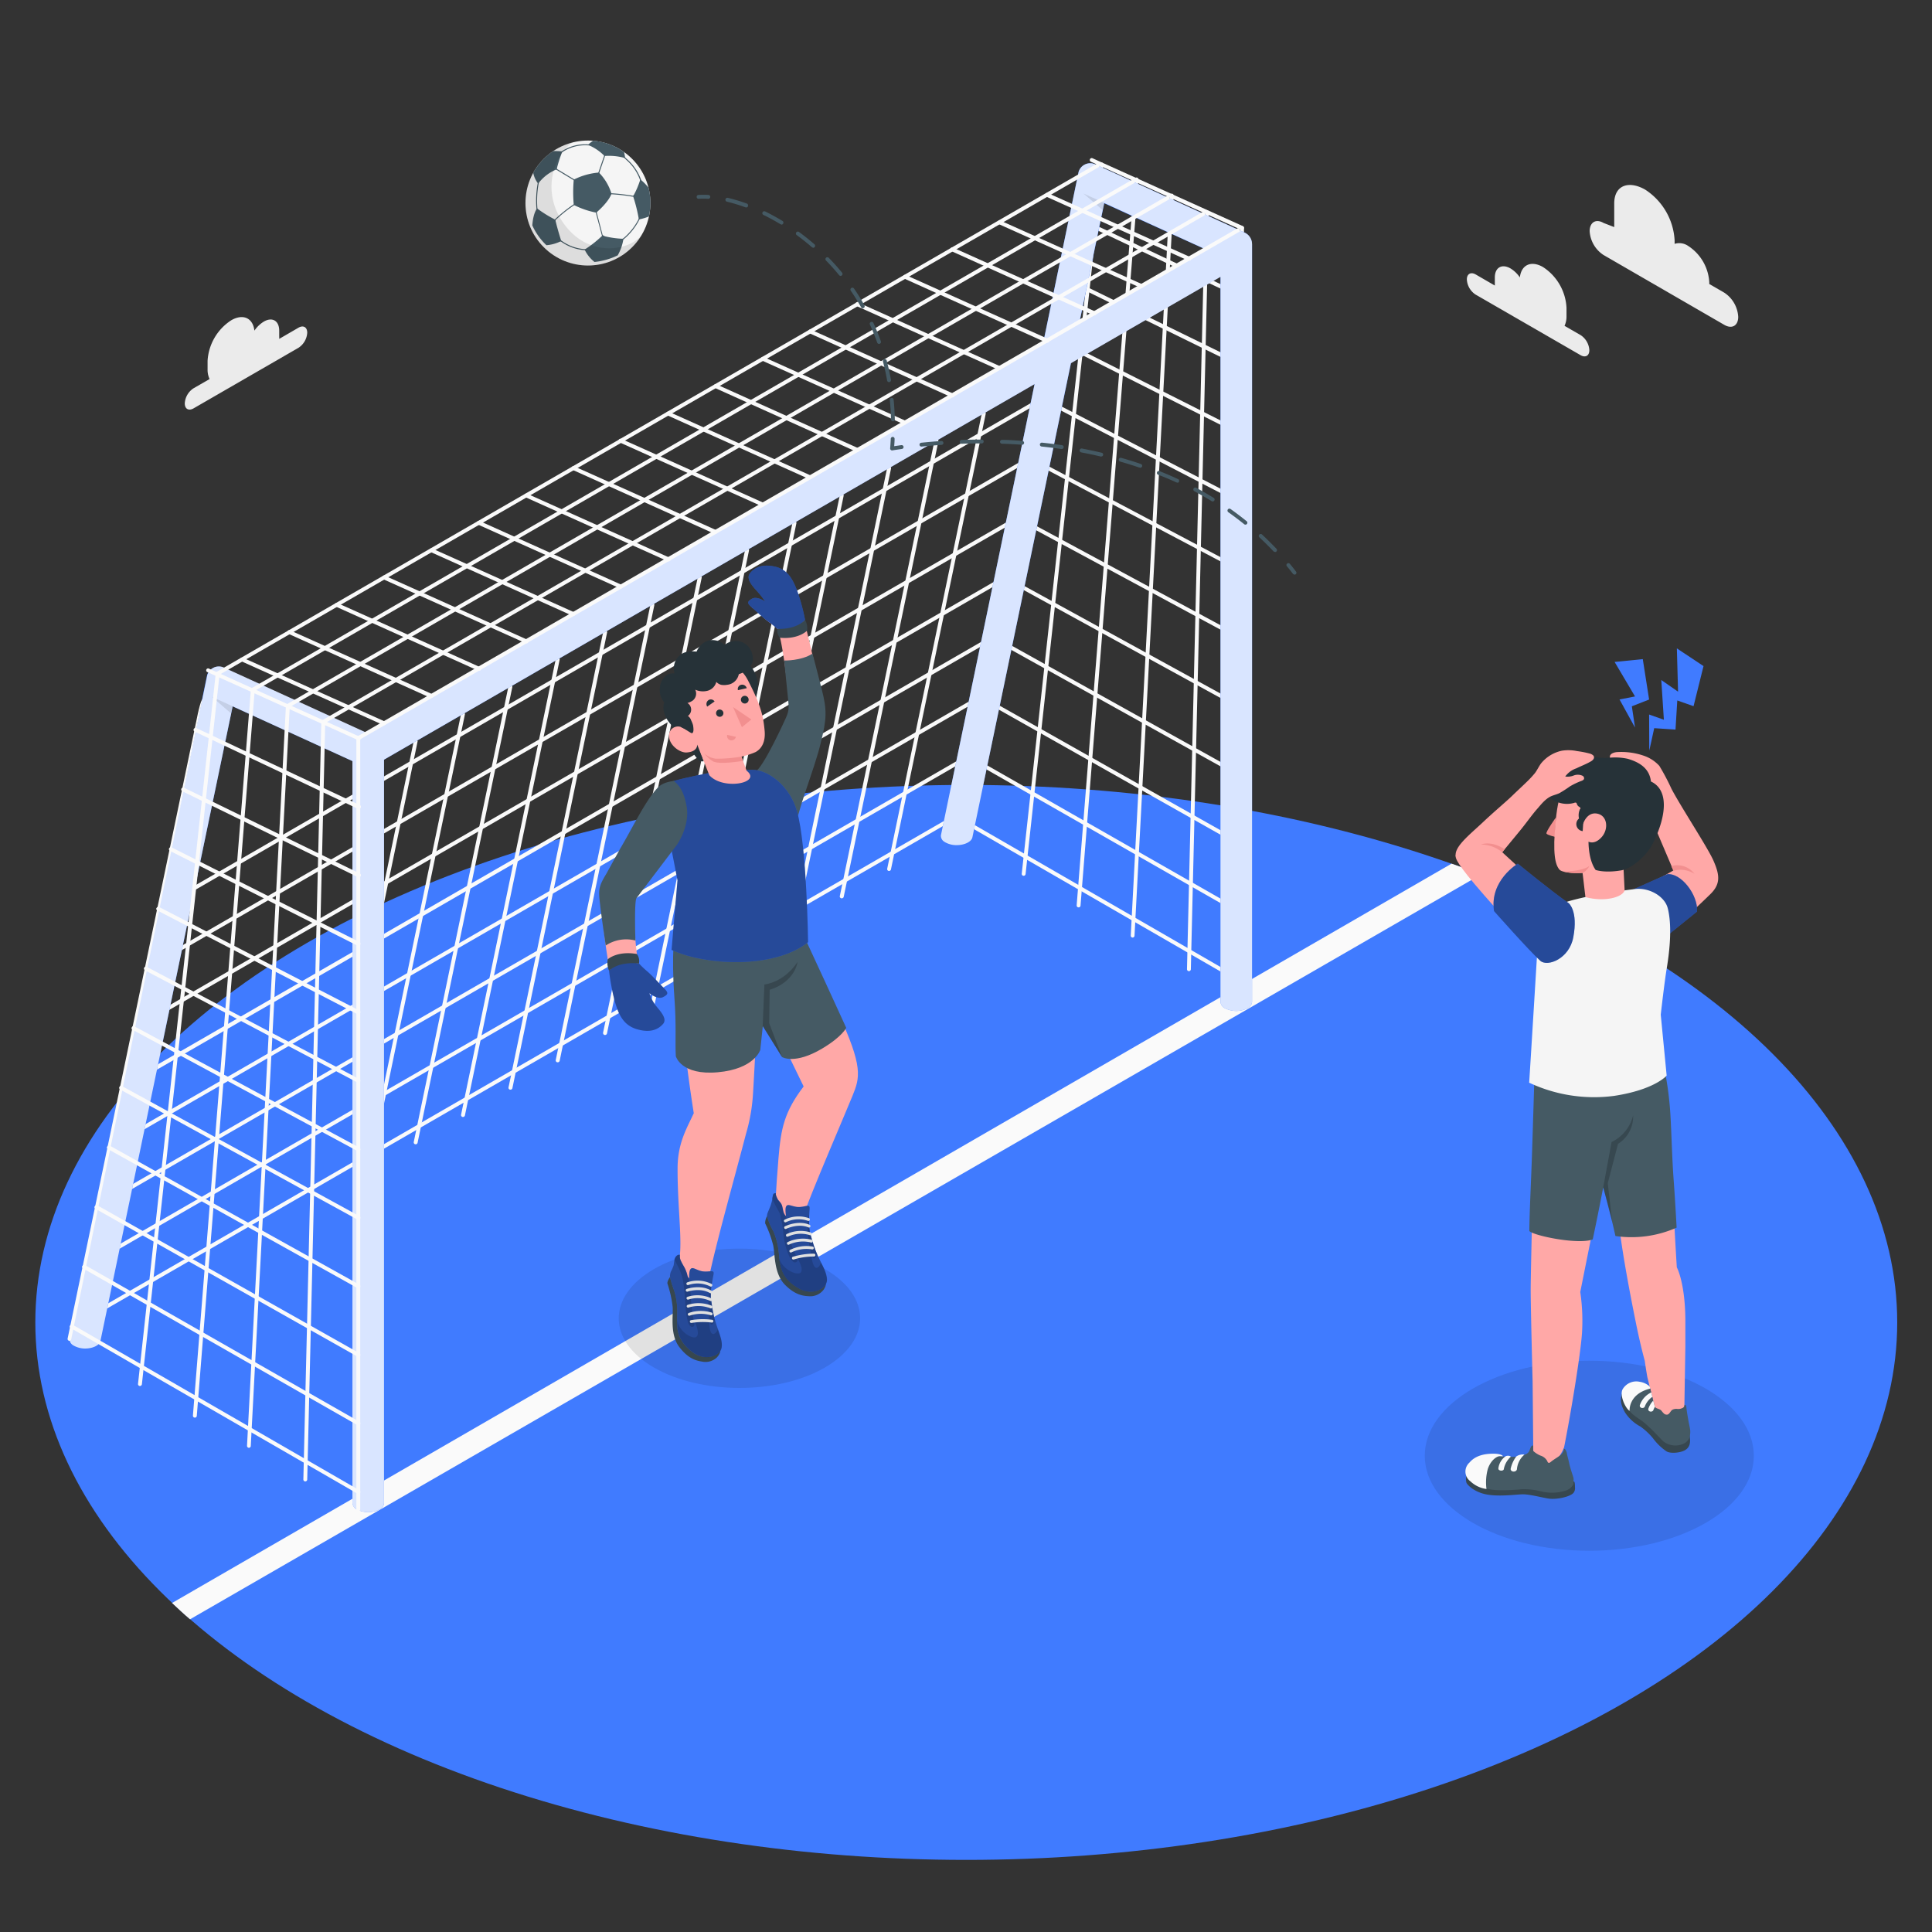 <svg xmlns="http://www.w3.org/2000/svg" viewBox="0 0 500 500"><rect x="0" y="0" width="500" height="500" fill="#333333" stroke="none"/><g id="freepik--Grass--inject-18"><g id="freepik--Field--inject-18"><ellipse id="freepik--Floor--inject-18" cx="250.07" cy="342.24" rx="240.93" ry="139.1" style="fill:#407BFF"></ellipse><path d="M44.53,414.85c1.51,1.42,3,2.83,4.65,4.22L383.29,226.31q-3.78-1.45-7.62-2.8Z" style="fill:#fafafa"></path></g></g><g id="freepik--Shadows--inject-18"><path d="M213.45,328.42c12.2,7,12.2,18.46,0,25.51s-32,7-44.18,0-12.2-18.47,0-25.51S201.25,321.38,213.45,328.42Z" style="opacity:0.1"></path><ellipse cx="411.31" cy="376.74" rx="42.58" ry="24.59" style="opacity:0.1"></ellipse></g><g id="freepik--Clouds--inject-18"><g id="freepik--clouds--inject-18"><path d="M381.86,71l5,2.9c0-.22,0-.45,0-.66V71.81c0-2.58,1.82-3.63,4.06-2.34a7.85,7.85,0,0,1,2.42,2.33c.36-3.26,2.91-4.47,6-2.68a13.4,13.4,0,0,1,6.07,10.51v2.18a5.74,5.74,0,0,1-.51,2.52l4.17,2.4a5,5,0,0,1,2.25,3.9c0,1.44-1,2-2.25,1.3l-27.2-15.7a5,5,0,0,1-2.25-3.9C379.61,70.9,380.62,70.32,381.86,71Z" style="fill:#ebebeb"></path><path d="M77.26,84.8l-5,2.9a4.87,4.87,0,0,0,0-.66V85.58c0-2.58-1.81-3.63-4-2.34a8,8,0,0,0-2.42,2.33c-.37-3.26-2.92-4.47-6-2.68A13.43,13.43,0,0,0,53.72,93.4v2.18a5.7,5.7,0,0,0,.52,2.52l-4.17,2.4a5,5,0,0,0-2.25,3.9c0,1.44,1,2,2.25,1.3L77.26,90a5,5,0,0,0,2.25-3.9C79.51,84.67,78.5,84.09,77.26,84.8Z" style="fill:#ebebeb"></path><path d="M415,57.7l2.76,1.07v-6.1c0-4.83,3.86-6,8.05-3.57h0a16.75,16.75,0,0,1,7.58,13.12v.89a4.05,4.05,0,0,1,3.51.54h0a12,12,0,0,1,5.46,9.45v.4l3.86,2.23A8,8,0,0,1,449.85,82c0,2.29-1.61,3.22-3.59,2.08L415,66a7.92,7.92,0,0,1-3.6-6.22C411.44,57.49,413.05,56.56,415,57.7Z" style="fill:#ebebeb"></path></g></g><g id="freepik--Goal--inject-18"><g id="freepik--goal--inject-18"><path d="M18.6,343.81a.52.52,0,0,1-.44-.25.51.51,0,0,1,.19-.69l228.71-132a.51.51,0,0,1,.5.88l-228.71,132A.47.47,0,0,1,18.6,343.81Z" style="fill:#fafafa"></path><path d="M21.8,328.37a.51.51,0,0,1-.44-.26.5.5,0,0,1,.19-.68l228.71-132a.49.49,0,0,1,.68.19.49.49,0,0,1-.18.68L22.05,328.3A.59.59,0,0,1,21.8,328.37Z" style="fill:#fafafa"></path><path d="M25,312.92a.51.51,0,0,1-.44-.25.49.49,0,0,1,.19-.68l228.71-132a.49.49,0,0,1,.68.18.51.51,0,0,1-.18.69L25.25,312.86A.57.57,0,0,1,25,312.92Z" style="fill:#fafafa"></path><path d="M28.2,297.48a.5.5,0,0,1-.25-.94l228.71-132a.49.49,0,0,1,.68.18.51.51,0,0,1-.18.69l-228.71,132A.47.47,0,0,1,28.2,297.48Z" style="fill:#fafafa"></path><path d="M31.4,282a.5.5,0,0,1-.25-.94l228.71-132a.49.49,0,0,1,.68.18.51.51,0,0,1-.18.69L31.65,282A.47.47,0,0,1,31.4,282Z" style="fill:#fafafa"></path><path d="M34.6,266.6a.51.51,0,0,1-.44-.25.51.51,0,0,1,.19-.69l228.71-132a.51.51,0,0,1,.68.19.49.49,0,0,1-.18.68l-228.71,132A.47.47,0,0,1,34.6,266.6Z" style="fill:#fafafa"></path><path d="M37.8,251.15a.51.51,0,0,1-.44-.25.5.5,0,0,1,.19-.68l228.71-132a.49.49,0,0,1,.68.19.49.49,0,0,1-.18.68L38.05,251.09A.57.57,0,0,1,37.8,251.15Z" style="fill:#fafafa"></path><path d="M41,235.71a.5.5,0,0,1-.25-.94l228.7-132a.5.5,0,0,1,.51.87L41.25,235.65A.57.57,0,0,1,41,235.71Z" style="fill:#fafafa"></path><path d="M230.09,225.4H230a.49.49,0,0,1-.39-.59l24.5-117.9a.52.52,0,0,1,.6-.39.51.51,0,0,1,.39.6L230.58,225A.5.5,0,0,1,230.09,225.4Z" style="fill:#fafafa"></path><path d="M217.84,232.48h-.1a.5.5,0,0,1-.39-.6L241.85,114a.5.5,0,0,1,1,.2l-24.5,117.9A.51.51,0,0,1,217.84,232.48Z" style="fill:#fafafa"></path><path d="M205.59,239.55h-.11a.51.51,0,0,1-.39-.59l24.51-117.9a.5.5,0,0,1,1,.2l-24.5,117.9A.5.5,0,0,1,205.59,239.55Z" style="fill:#fafafa"></path><path d="M193.33,246.62h-.1a.49.49,0,0,1-.39-.59l24.51-117.9a.5.5,0,0,1,.59-.39.51.51,0,0,1,.39.6l-24.5,117.89A.5.5,0,0,1,193.33,246.62Z" style="fill:#fafafa"></path><path d="M181.08,253.7H181a.51.51,0,0,1-.39-.6l24.5-117.89a.51.51,0,0,1,1,.2L181.57,253.3A.49.49,0,0,1,181.08,253.7Z" style="fill:#fafafa"></path><path d="M168.83,260.77h-.1a.5.5,0,0,1-.39-.59l24.5-117.9a.51.51,0,0,1,1,.2l-24.51,117.9A.5.5,0,0,1,168.83,260.77Z" style="fill:#fafafa"></path><path d="M156.58,267.85h-.1a.52.52,0,0,1-.4-.6l24.51-117.9a.5.5,0,1,1,1,.21l-24.5,117.89A.51.51,0,0,1,156.58,267.85Z" style="fill:#fafafa"></path><path d="M144.33,274.92h-.11a.51.51,0,0,1-.39-.6l24.51-117.89a.5.5,0,0,1,1,.2l-24.5,117.9A.5.5,0,0,1,144.33,274.92Z" style="fill:#fafafa"></path><path d="M132.07,282H132a.49.49,0,0,1-.39-.59l24.5-117.9a.51.51,0,0,1,1,.21l-24.5,117.89A.5.5,0,0,1,132.07,282Z" style="fill:#fafafa"></path><path d="M119.82,289.07h-.1a.51.51,0,0,1-.39-.6l24.5-117.89a.51.51,0,1,1,1,.2l-24.51,117.9A.5.5,0,0,1,119.82,289.07Z" style="fill:#fafafa"></path><path d="M107.57,296.14h-.1a.5.5,0,0,1-.39-.59l24.5-117.9a.51.51,0,0,1,1,.2l-24.51,117.9A.5.5,0,0,1,107.57,296.14Z" style="fill:#fafafa"></path><path d="M95.32,303.21h-.1a.5.5,0,0,1-.4-.59l24.51-117.9a.51.51,0,0,1,.59-.39.5.5,0,0,1,.39.6L95.81,302.81A.5.5,0,0,1,95.32,303.21Z" style="fill:#fafafa"></path><path d="M95.32,251.34h-.11a.51.51,0,0,1-.39-.59l12.26-59a.49.49,0,0,1,.59-.39.49.49,0,0,1,.39.59L95.81,250.94A.5.5,0,0,1,95.32,251.34Z" style="fill:#fafafa"></path><path d="M264.93,226.65h-.06a.49.49,0,0,1-.44-.56L284.52,42.48a.5.5,0,1,1,1,.11L265.42,226.2A.49.49,0,0,1,264.93,226.65Z" style="fill:#fafafa"></path><path d="M279.1,234.83h0a.5.5,0,0,1-.46-.54l15-187.89a.5.5,0,0,1,1,.08l-15,187.89A.5.5,0,0,1,279.1,234.83Z" style="fill:#fafafa"></path><path d="M293.11,242.64h0a.49.49,0,0,1-.47-.53L302.74,50.59a.52.52,0,0,1,.53-.47.5.5,0,0,1,.48.53L293.61,242.17A.5.5,0,0,1,293.11,242.64Z" style="fill:#fafafa"></path><path d="M307.69,251.34h0a.52.52,0,0,1-.5-.51l4.66-196a.51.51,0,0,1,1,0l-4.66,196A.51.51,0,0,1,307.69,251.34Z" style="fill:#fafafa"></path><path d="M321.44,259.08a.5.5,0,0,1-.5-.5V59a.5.5,0,0,1,1,0v199.6A.5.5,0,0,1,321.44,259.08Z" style="fill:#fafafa"></path><path d="M321.44,254.56a.54.54,0,0,1-.25-.06l-74.13-42.8a.51.51,0,0,1-.19-.69.52.52,0,0,1,.69-.19l74.13,42.8a.51.51,0,0,1,.18.69A.5.5,0,0,1,321.44,254.56Z" style="fill:#fafafa"></path><path d="M321.44,236.83a.45.45,0,0,1-.25-.07l-70.93-40.51a.49.49,0,0,1-.19-.68.51.51,0,0,1,.69-.19l70.93,40.51a.51.51,0,0,1,.19.68A.51.51,0,0,1,321.44,236.83Z" style="fill:#fafafa"></path><path d="M321.44,219.09a.57.57,0,0,1-.25-.06l-67.73-38.22a.5.5,0,0,1,.49-.87l67.74,38.21a.52.52,0,0,1,.19.69A.51.51,0,0,1,321.44,219.09Z" style="fill:#fafafa"></path><path d="M321.44,201.36a.5.5,0,0,1-.24-.06l-64.54-35.93a.49.49,0,0,1-.19-.68.51.51,0,0,1,.68-.2l64.53,35.93a.5.5,0,0,1,.2.68A.49.49,0,0,1,321.44,201.36Z" style="fill:#fafafa"></path><path d="M321.44,183.62a.5.5,0,0,1-.24-.06l-61.33-33.63a.49.49,0,0,1-.2-.68.5.5,0,0,1,.68-.2l61.33,33.63a.51.51,0,0,1,.2.68A.49.49,0,0,1,321.44,183.62Z" style="fill:#fafafa"></path><path d="M321.44,165.89a.53.53,0,0,1-.24-.06l-58.13-31.34a.5.5,0,0,1-.21-.68.51.51,0,0,1,.69-.2l58.13,31.33a.52.52,0,0,1,.2.69A.51.51,0,0,1,321.44,165.89Z" style="fill:#fafafa"></path><path d="M321.44,148.15a.52.52,0,0,1-.24-.05l-54.93-29a.5.5,0,1,1,.47-.89l54.93,29.05a.5.5,0,0,1,.21.68A.49.49,0,0,1,321.44,148.15Z" style="fill:#fafafa"></path><path d="M321.44,130.42a.46.46,0,0,1-.23-.06l-51.74-26.75a.5.5,0,1,1,.47-.89l51.73,26.75a.5.5,0,0,1-.23.95Z" style="fill:#fafafa"></path><path d="M321.44,112.69a.49.49,0,0,1-.23-.06L272.68,88.17a.49.49,0,0,1-.22-.67.5.5,0,0,1,.67-.23l48.54,24.46a.51.51,0,0,1-.23,1Z" style="fill:#fafafa"></path><path d="M321.44,95a.54.54,0,0,1-.22,0L275.88,72.73a.51.51,0,0,1-.23-.67.51.51,0,0,1,.68-.23L321.66,94a.5.5,0,0,1,.23.67A.49.49,0,0,1,321.44,95Z" style="fill:#fafafa"></path><path d="M321.44,77.22a.5.5,0,0,1-.21,0L279.09,57.29a.5.5,0,0,1-.24-.67.51.51,0,0,1,.67-.24l42.13,19.88a.5.5,0,0,1,.24.67A.49.49,0,0,1,321.44,77.22Z" style="fill:#fafafa"></path><path d="M321.44,59.48a.52.52,0,0,1-.21,0L282.3,41.85a.5.5,0,0,1,.41-.91l38.94,17.58a.51.51,0,0,1,.25.67A.52.52,0,0,1,321.44,59.48Z" style="fill:#fafafa"></path><path d="M324,63.18a3.29,3.29,0,0,0-4.94-2.85l-.62.36h0L92.07,191.4a2,2,0,0,0-.85,1.87h0V389h0a2,2,0,0,0,1.2,1.66,6.38,6.38,0,0,0,5.77,0,2,2,0,0,0,1.2-1.66V196.6l216.47-125V259.28a2,2,0,0,0,1.2,1.67,6.38,6.38,0,0,0,5.77,0,2,2,0,0,0,1.2-1.67V63.18Z" style="fill:#407BFF"></path><path d="M98.56,191.39,57.93,172.82h0a3.13,3.13,0,0,0-4.35,1.93L18,346.45a1.64,1.64,0,0,0,0,.23,1.84,1.84,0,0,0,.93,1.47,2.57,2.57,0,0,0,.37.21A6.07,6.07,0,0,0,22,349c2.09,0,3.82-.89,4-2,0,0,0,0,0,0L60.21,182.8l34.26,15.66Z" style="fill:#407BFF"></path><path d="M322.06,60.18,283.49,42.55h0a3.14,3.14,0,0,0-4.35,1.94L243.51,216.18a1.64,1.64,0,0,0,0,.23,1.82,1.82,0,0,0,.94,1.47,2.57,2.57,0,0,0,.37.21,5.9,5.9,0,0,0,2.77.63c2.09,0,3.82-.9,4.05-2,0,0,0,0,0,0l34.14-164.1L320,68.19Z" style="fill:#407BFF"></path><path d="M321.89,60.1l-38.4-17.55h0a3.14,3.14,0,0,0-4.35,1.94L270,88.69l-175,101-37-16.91h0a3.13,3.13,0,0,0-4.35,1.93L18,346.45a1.64,1.64,0,0,0,0,.23,1.84,1.84,0,0,0,.93,1.47,2.57,2.57,0,0,0,.37.21A6.07,6.07,0,0,0,22,349c2.09,0,3.82-.89,4-2,0,0,0,0,0,0L60.21,182.8l31,14.17V389h0a2,2,0,0,0,1.2,1.66,6.38,6.38,0,0,0,5.77,0,2,2,0,0,0,1.2-1.66V196.6L267.75,99.41,243.51,216.18a1.64,1.64,0,0,0,0,.23,1.82,1.82,0,0,0,.94,1.47,2.57,2.57,0,0,0,.37.21,5.9,5.9,0,0,0,2.77.63c2.09,0,3.82-.9,4.06-2v0L277.15,94l38.71-22.35V259.28a2,2,0,0,0,1.2,1.67,6.38,6.38,0,0,0,5.77,0,2,2,0,0,0,1.2-1.67V63.18h0A3.28,3.28,0,0,0,321.89,60.1Zm-36.12-7.56,26.14,11.94L279.38,83.26Z" style="fill:#fff;opacity:0.8"></path><polygon points="60.21 182.8 54.84 180.34 59.82 184.65 60.21 182.8" style="opacity:0.1"></polygon><polygon points="285.77 52.53 280.41 50.08 285.39 54.38 285.77 52.53" style="opacity:0.1"></polygon><path d="M56.31,175.08h-.05a.51.51,0,0,1-.45-.56l.06-.52.22-.13L283.83,42.39a.49.49,0,0,1,.68.18.51.51,0,0,1-.18.69L56.81,174.61v0A.5.5,0,0,1,56.31,175.08Z" style="fill:#fafafa"></path><path d="M65.44,179a.52.52,0,0,1-.44-.25.51.51,0,0,1,.19-.69L292.92,46.57a.5.5,0,1,1,.51.87L65.69,178.92A.47.47,0,0,1,65.44,179Z" style="fill:#fafafa"></path><path d="M74.54,183.17a.5.5,0,0,1-.44-.25.51.51,0,0,1,.18-.69L302,50.75a.5.5,0,1,1,.5.87L74.79,183.1A.47.47,0,0,1,74.54,183.17Z" style="fill:#fafafa"></path><path d="M83.63,187.35a.5.5,0,0,1-.43-.25.5.5,0,0,1,.18-.69L311.12,54.93a.49.49,0,0,1,.68.18.51.51,0,0,1-.18.69L83.89,187.28A.48.48,0,0,1,83.63,187.35Z" style="fill:#fafafa"></path><path d="M92.73,191.53a.49.49,0,0,1-.43-.26.49.49,0,0,1,.18-.68L320.22,59.1a.51.51,0,0,1,.5.88L93,191.46A.55.55,0,0,1,92.73,191.53Z" style="fill:#fafafa"></path><path d="M307.69,67.42a.52.52,0,0,1-.21,0L270.72,50.87a.51.51,0,0,1,.42-.92l36.75,16.51a.5.5,0,0,1-.2,1Z" style="fill:#fafafa"></path><path d="M295.43,74.5a.46.46,0,0,1-.2,0L258.47,58a.51.51,0,0,1-.25-.67.5.5,0,0,1,.66-.25l36.76,16.5a.51.51,0,0,1,.25.67A.5.5,0,0,1,295.43,74.5Z" style="fill:#fafafa"></path><path d="M283.18,81.57a.52.52,0,0,1-.21,0L246.22,65a.5.5,0,0,1,.41-.92l36.76,16.51a.5.5,0,0,1-.21,1Z" style="fill:#fafafa"></path><path d="M270.93,88.64a.52.52,0,0,1-.21,0L234,72.09a.5.5,0,0,1-.26-.66.51.51,0,0,1,.67-.25l36.76,16.5a.5.5,0,0,1-.21,1Z" style="fill:#fafafa"></path><path d="M258.68,95.72a.54.54,0,0,1-.21,0l-36.76-16.5a.51.51,0,1,1,.42-.92l36.75,16.51a.5.5,0,0,1,.26.66A.51.51,0,0,1,258.68,95.72Z" style="fill:#fafafa"></path><path d="M246.42,102.79a.48.48,0,0,1-.2,0L209.46,86.24a.5.5,0,0,1,.41-.92l36.76,16.51a.5.5,0,0,1-.21,1Z" style="fill:#fafafa"></path><path d="M234.17,109.87a.46.46,0,0,1-.2-.05l-36.76-16.5a.51.51,0,0,1-.25-.67.5.5,0,0,1,.66-.25l36.76,16.5a.52.52,0,0,1,.25.67A.5.5,0,0,1,234.17,109.87Z" style="fill:#fafafa"></path><path d="M221.92,116.94a.52.52,0,0,1-.21,0L185,100.39a.5.5,0,0,1,.41-.92L222.13,116a.5.5,0,0,1,.25.66A.51.51,0,0,1,221.92,116.94Z" style="fill:#fafafa"></path><path d="M209.67,124a.52.52,0,0,1-.21,0l-36.75-16.51a.5.5,0,0,1-.26-.66.51.51,0,0,1,.67-.25l36.75,16.5a.51.51,0,0,1,.26.67A.52.52,0,0,1,209.67,124Z" style="fill:#fafafa"></path><path d="M197.42,131.09a.54.54,0,0,1-.21-.05l-36.76-16.5a.51.51,0,1,1,.42-.92l36.75,16.51a.49.49,0,0,1,.25.66A.49.49,0,0,1,197.42,131.09Z" style="fill:#fafafa"></path><path d="M185.16,138.16a.45.45,0,0,1-.2,0L148.2,121.61a.5.5,0,0,1,.41-.92l36.76,16.51a.49.49,0,0,1,.25.66A.5.5,0,0,1,185.16,138.16Z" style="fill:#fafafa"></path><path d="M172.91,145.24a.46.46,0,0,1-.2-.05L136,128.69a.51.51,0,0,1-.25-.67.5.5,0,0,1,.66-.25l36.76,16.5a.51.51,0,0,1-.21,1Z" style="fill:#fafafa"></path><path d="M160.66,152.31a.54.54,0,0,1-.21-.05l-36.75-16.5a.51.51,0,0,1-.26-.67.52.52,0,0,1,.67-.25l36.75,16.51a.5.5,0,0,1,.26.66A.51.51,0,0,1,160.66,152.31Z" style="fill:#fafafa"></path><path d="M148.41,159.38a.52.52,0,0,1-.21,0l-36.75-16.51a.5.5,0,0,1-.26-.66.51.51,0,0,1,.67-.25l36.75,16.5a.51.51,0,0,1,.26.67A.52.52,0,0,1,148.41,159.38Z" style="fill:#fafafa"></path><path d="M136.15,166.46a.53.53,0,0,1-.2-.05l-36.76-16.5a.51.51,0,0,1-.25-.67.5.5,0,0,1,.66-.25l36.76,16.51a.5.5,0,0,1-.21,1Z" style="fill:#fafafa"></path><path d="M123.9,173.53a.45.45,0,0,1-.2,0L86.94,157a.5.5,0,0,1,.41-.92l36.76,16.51a.5.5,0,0,1-.21,1Z" style="fill:#fafafa"></path><path d="M111.65,180.6a.52.52,0,0,1-.21,0L74.69,164.05a.5.5,0,1,1,.41-.91l36.76,16.5a.51.51,0,0,1,.25.67A.51.51,0,0,1,111.65,180.6Z" style="fill:#fafafa"></path><path d="M99.4,187.68a.54.54,0,0,1-.21-.05l-36.75-16.5a.51.51,0,0,1-.26-.67.52.52,0,0,1,.67-.25L99.6,186.72a.5.5,0,0,1,.26.66A.51.51,0,0,1,99.4,187.68Z" style="fill:#fafafa"></path><path d="M36.22,358.69h-.06a.5.5,0,0,1-.44-.55L55.81,174.52a.5.5,0,0,1,1,.11L36.72,358.25A.51.51,0,0,1,36.22,358.69Z" style="fill:#fafafa"></path><path d="M50.39,366.88h0a.5.5,0,0,1-.46-.54l15-187.9a.5.5,0,0,1,.54-.46.51.51,0,0,1,.46.55l-15,187.89A.5.5,0,0,1,50.39,366.88Z" style="fill:#fafafa"></path><path d="M64.4,374.69h0a.51.51,0,0,1-.47-.53L74,182.64a.51.51,0,0,1,1,.05L64.9,374.21A.5.5,0,0,1,64.4,374.69Z" style="fill:#fafafa"></path><path d="M79,383.39h0a.5.5,0,0,1-.49-.52l4.65-196a.5.5,0,0,1,.52-.49.52.52,0,0,1,.49.52l-4.66,196A.51.51,0,0,1,79,383.39Z" style="fill:#fafafa"></path><path d="M92.73,391.13a.5.5,0,0,1-.5-.51V191a.5.5,0,0,1,1,0v199.6A.5.5,0,0,1,92.73,391.13Z" style="fill:#fafafa"></path><path d="M92.73,368.87a.57.57,0,0,1-.25-.06L21.55,328.3a.5.5,0,1,1,.5-.87L93,367.93a.5.5,0,0,1-.25.94Z" style="fill:#fafafa"></path><path d="M92.73,351.14a.47.47,0,0,1-.25-.07L24.75,312.86a.51.51,0,0,1-.19-.69.51.51,0,0,1,.69-.19L93,350.2a.49.49,0,0,1,.19.68A.49.49,0,0,1,92.73,351.14Z" style="fill:#fafafa"></path><path d="M92.73,333.4a.5.5,0,0,1-.24-.06L28,297.42a.51.51,0,0,1-.19-.69.49.49,0,0,1,.68-.19L93,332.46a.51.51,0,0,1,.19.69A.5.5,0,0,1,92.73,333.4Z" style="fill:#fafafa"></path><path d="M92.73,315.67a.53.53,0,0,1-.24-.06L31.16,282a.5.5,0,0,1-.2-.69.49.49,0,0,1,.68-.19L93,314.73a.49.49,0,0,1,.2.68A.51.51,0,0,1,92.73,315.67Z" style="fill:#fafafa"></path><path d="M92.73,297.93a.43.43,0,0,1-.24-.06L34.36,266.54a.49.49,0,0,1-.2-.68.5.5,0,0,1,.68-.21L93,297a.5.5,0,0,1,.2.68A.49.49,0,0,1,92.73,297.93Z" style="fill:#fafafa"></path><path d="M92.73,280.2a.46.46,0,0,1-.23-.06l-54.94-29a.51.51,0,0,1-.21-.68.5.5,0,0,1,.68-.21l54.94,29a.5.5,0,0,1-.24.95Z" style="fill:#fafafa"></path><path d="M92.73,262.46a.46.46,0,0,1-.23,0L40.77,235.66a.5.5,0,0,1-.22-.68.51.51,0,0,1,.68-.22L93,261.52a.5.5,0,0,1-.23.94Z" style="fill:#fafafa"></path><path d="M92.73,244.73a.54.54,0,0,1-.22,0L44,220.22a.5.5,0,0,1-.22-.68.49.49,0,0,1,.67-.22L93,243.78a.5.5,0,0,1-.23.95Z" style="fill:#fafafa"></path><path d="M92.73,227a.46.46,0,0,1-.22-.06L47.18,204.78a.5.5,0,0,1-.23-.68.51.51,0,0,1,.67-.23L93,226a.51.51,0,0,1-.22,1Z" style="fill:#fafafa"></path><path d="M92.73,386.61a.47.47,0,0,1-.25-.07l-74.13-42.8a.5.5,0,1,1,.5-.87L93,385.67a.51.51,0,0,1,.19.69A.52.52,0,0,1,92.73,386.61Z" style="fill:#fafafa"></path><path d="M18,347h-.1a.5.5,0,0,1-.4-.59l33.7-161.7c.81-3.62,1.21-3.88,1.16-3.61L18.44,346.55A.5.5,0,0,1,18,347Z" style="fill:#fafafa"></path><path d="M92.73,209.26a.41.41,0,0,1-.21,0L50.38,189.34a.5.5,0,1,1,.43-.91L93,208.3a.5.5,0,0,1-.22,1Z" style="fill:#fafafa"></path><path d="M92.73,191.53a.54.54,0,0,1-.21-.05L53.59,173.9A.5.5,0,0,1,54,173l38.94,17.59a.5.5,0,0,1-.21,1Z" style="fill:#fafafa"></path></g></g><g id="freepik--soccer-ball--inject-18"><g id="freepik--Ball--inject-18"><g id="freepik--soccer-ball--inject-18"><circle cx="152.15" cy="52.54" r="16.17" transform="translate(7.42 122.98) rotate(-45)" style="fill:#f5f5f5"></circle><path d="M155,44.66a17.23,17.23,0,0,0-6.51,1.83,35.7,35.7,0,0,0,0,6.54,22,22,0,0,0,5.82,2s3.1-2.57,3.95-4.89A13.4,13.4,0,0,0,155,44.66Z" style="fill:#455a64"></path><path d="M144.15,43.74l-.46-.9-.08.12-.08.1.43.86,4.44,2.67.49.36a.41.41,0,0,1,.05-.09.52.52,0,0,1,.11-.1l-.51-.38Z" style="fill:#455a64"></path><path d="M153.38,37.49c-.37-.05-.77-.09-1.22-.12a10.88,10.88,0,0,0-6.69,1.73l-.91.52a1.17,1.17,0,0,1,.09.24l1-.56a10.61,10.61,0,0,1,6.53-1.68c.57,0,1.08.1,1.52.16A.86.86,0,0,1,153.38,37.49Z" style="fill:#455a64"></path><path d="M156.55,39.62l-.21.71-1.47,4.29-.35.9.25.08.34-.9,1.46-4.29.22-.72A1.09,1.09,0,0,1,156.55,39.62Z" style="fill:#455a64"></path><path d="M164.34,50.28a5.85,5.85,0,0,1-.51.39,49.17,49.17,0,0,0-5.58-.65h-.09l-.34,0a1,1,0,0,1,0,.25l.42,0a49.62,49.62,0,0,1,5.59.65h0l0,0a3.55,3.55,0,0,0,.49-.36A2,2,0,0,1,164.34,50.28Z" style="fill:#455a64"></path><path d="M162,41.3a12.54,12.54,0,0,1,3.6,5.17,4.49,4.49,0,0,1,.13.59L166,47a4.35,4.35,0,0,0-.13-.58,12.88,12.88,0,0,0-3.66-5.28l-.31-.3c-.21-.2-.41-.38-.61-.54a.27.27,0,0,1-.06.12.76.76,0,0,1-.09.09,5.17,5.17,0,0,1,.58.51Z" style="fill:#455a64"></path><path d="M154.43,55c0-.1.13-.44.3-.88a1.24,1.24,0,0,1-.31.1c-.14.41-.22.7-.24.74v0l1.59,6,0,0s.56.39,1.15.78l.06,0,.26-.06c-.47-.31-1-.64-1.29-.88Z" style="fill:#455a64"></path><path d="M165.63,55.85c-.12.31-.25.62-.4.93a15.89,15.89,0,0,1-3.93,4.91c-.23.12-.63.32-1.05.5a.86.86,0,0,1,.19.19c.48-.22.89-.43,1-.48a16,16,0,0,0,4-5c.14-.3.26-.58.37-.87A.79.79,0,0,1,165.63,55.85Z" style="fill:#455a64"></path><path d="M149.18,52.49l-.77.43a37.09,37.09,0,0,0-4.79,3.84l0,0c-.06.1-.27.46-.5.93l.18.22c.19-.4.38-.77.52-1a36.17,36.17,0,0,1,4.74-3.79c.32-.19.59-.35.84-.47A1.12,1.12,0,0,1,149.18,52.49Z" style="fill:#455a64"></path><path d="M152.74,64.55c-.43,0-.91,0-1.44-.08a11.43,11.43,0,0,1-6-2.2h-.05a6.27,6.27,0,0,1-.78-.24c0,.09,0,.18,0,.26.35.12.62.2.71.22a11.93,11.93,0,0,0,6.08,2.23c.5,0,.94.06,1.35.08A.62.62,0,0,1,152.74,64.55Z" style="fill:#455a64"></path><path d="M139,54.8a.44.44,0,0,1,.25,0,8.17,8.17,0,0,1-.17-.86,24.35,24.35,0,0,1,.31-6.37,9.5,9.5,0,0,1,.28-1.14h-.26a9.14,9.14,0,0,0-.27,1.09,25,25,0,0,0-.31,6.45A8,8,0,0,0,139,54.8Z" style="fill:#455a64"></path><path d="M152.15,37.49a12.64,12.64,0,0,1,4.3,2.88,15.46,15.46,0,0,1,5.33.54,10.25,10.25,0,0,0-.28-1.57,16,16,0,0,0-8-2.92A11.29,11.29,0,0,0,152.15,37.49Z" style="fill:#455a64"></path><path d="M167.84,48.58a13.32,13.32,0,0,0-2.12-2.15,22.6,22.6,0,0,1-1.87,4.37,41.36,41.36,0,0,1,1.49,6,15.11,15.11,0,0,0,2.59-.77,15.85,15.85,0,0,0,.4-3.53A16.15,16.15,0,0,0,167.84,48.58Z" style="fill:#455a64"></path><path d="M141.41,63.46a10.22,10.22,0,0,0,3.85-1.09s-.82-2.45-1.56-5.52A31.6,31.6,0,0,1,139,53.94s-1,1.05-1.24,4.39A16.38,16.38,0,0,0,141.41,63.46Z" style="fill:#455a64"></path><path d="M138,44.72a6.46,6.46,0,0,0,1.28,2.8,11.23,11.23,0,0,1,4.78-3.69,33.2,33.2,0,0,1,1.48-4.63,15.25,15.25,0,0,0-2.4-.09A16.27,16.27,0,0,0,138,44.72Z" style="fill:#455a64"></path><path d="M161.35,61.8a23.75,23.75,0,0,1-5.48-.82,28.09,28.09,0,0,1-4.58,3.61,9.2,9.2,0,0,0,2.57,3.21,18.11,18.11,0,0,0,6-1.71A12.43,12.43,0,0,0,161.35,61.8Z" style="fill:#455a64"></path><path d="M166.08,60.76c-2.71,3.84-13.14,6.26-19.79-2.37s-2.81-18.55,2-21.57a16.18,16.18,0,1,0,17.76,23.94Z" style="opacity:0.1"></path></g><path d="M183.23,51.45h0a18.16,18.16,0,0,0-2.44,0,.5.5,0,0,1,0-1,19.82,19.82,0,0,1,2.55,0,.5.5,0,0,1,.47.53A.51.51,0,0,1,183.23,51.45Z" style="fill:#455a64"></path><path d="M231.08,109a.5.5,0,0,1-.5-.48c0-1.69-.14-3.39-.3-5a.49.49,0,0,1,.45-.54.48.48,0,0,1,.54.44c.17,1.68.27,3.4.31,5.11a.49.49,0,0,1-.48.51Zm-1-10.1a.51.51,0,0,1-.49-.41c-.29-1.66-.66-3.32-1.08-4.92a.51.51,0,0,1,.36-.62.5.5,0,0,1,.61.36c.43,1.63.8,3.32,1.1,5a.51.51,0,0,1-.41.58ZM227.5,89a.5.5,0,0,1-.48-.33c-.56-1.58-1.19-3.15-1.89-4.67a.5.5,0,0,1,.25-.66.49.49,0,0,1,.66.25c.71,1.54,1.36,3.14,1.93,4.75a.5.5,0,0,1-.31.63A.45.45,0,0,1,227.5,89Zm-4.22-9.23a.51.51,0,0,1-.43-.26c-.82-1.45-1.72-2.89-2.67-4.27a.5.5,0,0,1,.83-.57c1,1.41,1.87,2.87,2.71,4.35a.51.51,0,0,1-.19.68A.55.55,0,0,1,223.28,79.8Zm-5.74-8.38a.48.48,0,0,1-.38-.18c-1.06-1.3-2.19-2.56-3.36-3.76a.5.5,0,1,1,.71-.7c1.19,1.22,2.34,2.51,3.42,3.82a.52.52,0,0,1-.07.71A.54.54,0,0,1,217.54,71.42Zm-7.08-7.29a.52.52,0,0,1-.33-.12c-1.27-1.1-2.59-2.16-3.94-3.14a.5.5,0,0,1,.59-.81c1.37,1,2.72,2.08,4,3.2a.49.49,0,0,1,.05.7A.48.48,0,0,1,210.46,64.13Zm-8.21-6a.51.51,0,0,1-.26-.07c-1.45-.88-2.93-1.69-4.42-2.41a.51.51,0,0,1-.23-.67.5.5,0,0,1,.67-.23c1.51.73,3,1.56,4.5,2.46a.49.49,0,0,1,.17.68A.49.49,0,0,1,202.25,58.14Zm-9.13-4.44-.18,0a42.66,42.66,0,0,0-4.8-1.46.5.5,0,1,1,.22-1,44.25,44.25,0,0,1,4.93,1.49.5.5,0,0,1,.29.65A.48.48,0,0,1,193.12,53.7Z" style="fill:#455a64"></path><path d="M230.87,116.57a.51.51,0,0,1-.34-.14.5.5,0,0,1-.16-.4c.07-.84.12-1.66.16-2.48a.5.5,0,0,1,.52-.48.49.49,0,0,1,.47.52c0,.63-.06,1.25-.1,1.88l1.85-.27a.51.51,0,0,1,.57.43.51.51,0,0,1-.43.56c-.85.12-1.67.24-2.46.37Z" style="fill:#455a64"></path><path d="M329.94,142.83a.51.51,0,0,1-.36-.15c-1.18-1.24-2.41-2.47-3.67-3.63a.5.5,0,0,1,0-.71.51.51,0,0,1,.71,0c1.27,1.19,2.52,2.42,3.72,3.68a.49.49,0,0,1-.37.84Zm-7.62-7.05a.54.54,0,0,1-.32-.11c-1.33-1.08-2.72-2.13-4.12-3.12a.52.52,0,0,1-.12-.7.5.5,0,0,1,.7-.12c1.42,1,2.82,2.07,4.17,3.16a.5.5,0,0,1,.08.7A.52.52,0,0,1,322.32,135.78Zm-8.48-6a.42.42,0,0,1-.26-.08c-1.45-.89-3-1.76-4.48-2.58a.49.49,0,0,1-.21-.67.5.5,0,0,1,.68-.21c1.54.83,3.06,1.71,4.53,2.61a.49.49,0,0,1,.16.69A.47.47,0,0,1,313.84,129.77Zm-9.16-4.92a.54.54,0,0,1-.21,0c-1.54-.71-3.14-1.4-4.75-2a.51.51,0,0,1-.28-.65.49.49,0,0,1,.65-.28c1.63.65,3.24,1.34,4.8,2.07a.5.5,0,0,1-.21.95ZM295,121l-.16,0c-1.61-.55-3.27-1.07-4.94-1.54a.51.51,0,0,1-.35-.62.5.5,0,0,1,.62-.35c1.69.48,3.37,1,5,1.56a.5.5,0,0,1-.16,1Zm-10-2.85-.11,0c-1.66-.39-3.36-.75-5.07-1.07a.5.5,0,0,1,.19-1c1.72.33,3.43.7,5.11,1.09a.5.5,0,0,1,.37.6A.51.51,0,0,1,285,118.14Zm-10.22-1.94h-.07c-1.68-.25-3.41-.47-5.14-.65a.5.5,0,0,1,.11-1c1.74.18,3.48.4,5.18.65a.5.5,0,0,1,.42.57A.51.51,0,0,1,274.81,116.2Zm-36.31-.63a.52.52,0,0,1-.5-.45.5.5,0,0,1,.45-.55c1.71-.18,3.46-.33,5.2-.45a.5.5,0,0,1,.07,1c-1.73.12-3.47.27-5.17.44Zm26-.48h0c-1.7-.12-3.44-.21-5.18-.27a.49.49,0,0,1-.48-.51.5.5,0,0,1,.5-.48h0c1.76,0,3.51.14,5.22.26a.5.5,0,0,1,0,1Zm-15.6-.25a.49.49,0,0,1-.49-.48.5.5,0,0,1,.48-.52c1.73-.06,3.49-.09,5.21-.09h0a.49.49,0,0,1,.5.49.5.5,0,0,1-.49.51c-1.72,0-3.46,0-5.19.09Z" style="fill:#455a64"></path><path d="M335,148.69a.48.48,0,0,1-.39-.19c-.52-.66-1-1.3-1.56-1.94a.49.49,0,0,1,.06-.7.51.51,0,0,1,.71.06c.53.65,1.06,1.3,1.58,2a.49.49,0,0,1-.4.8Z" style="fill:#455a64"></path></g></g><g id="freepik--character-2--inject-18"><g id="freepik--Character--inject-18"><g id="freepik--character--inject-18"><path d="M419.71,360.73c-.16,1.15-.68,2.09.82,4.77a10.65,10.65,0,0,0,4,3.68,17.09,17.09,0,0,1,3.28,3.07,14.58,14.58,0,0,0,3.43,3.33c1,.68,3.65.42,4.83-.27s1.53-1.79,1.2-3.79-6.51-1.9-6.51-1.9Z" style="fill:#37474f"></path><path d="M396.64,357.53l.17,18c0,.42,1.07,4.29,3.12,4.36s4.68-4.48,4.87-5.42c1.54-7.63,4.29-24,4.63-29.66a51.28,51.28,0,0,0-.46-10.44L419.87,280l-22.48-.8s-1.26,49.33-1.25,54.61S396.64,357.53,396.64,357.53Z" style="fill:#ffa8a7"></path><path d="M415.27,289.39l15.2-2.74s2.55,24.63,2.94,31.9c.33,6.07.55,9.45.55,9.45s2.11,3.77,2.21,13.42c0,2.63,0,5.07,0,7.14h0l-.31,18.72c0,1.1-6,2.47-7.36,0a39.76,39.76,0,0,0-.9-5.74c-.47-1.88-1.27-5.15-1.27-5.15-.29-1.64-.51-3.09-.67-4.23-.59-2.17-1.41-5.45-2.29-9.81-2-9.86-3.18-16.77-3.88-21.66S415.27,289.39,415.27,289.39Z" style="fill:#ffa8a7"></path><path d="M433.16,305.65c-.44-5.93-.55-11.75-.85-17a86.08,86.08,0,0,0-3.62-20.17c-.49-.14-30.62-13.29-31.38,4.72-.19,4.45-.52,16.29-.84,25.8-.23,6.88-.63,14.39-.68,19.58,1.06,1.22,12.72,3.62,16.41,2.17,1.39-6.53,2.71-13.45,2.71-13.45s1.77,6.22,3.16,12.58a28.84,28.84,0,0,0,15.84-2.17C433.71,314,433.43,309.31,433.16,305.65Z" style="fill:#455a64"></path><path d="M414.91,307.3l2.16-11.74a10.35,10.35,0,0,0,5.58-6.9,8.28,8.28,0,0,1-3.91,7.37l-2.65,10.18,1.12,9.9Z" style="opacity:0.2"></path><path d="M379.73,381.87c-.43,0-.38,1.25-.23,1.8s1.91,2.41,5.06,3.06,7.48.07,9.35,0,5.07.84,6.93,1.11,5.21-.36,6.31-1.41a1.92,1.92,0,0,0,.45-1.53c0-1.24-.15-1.49-.29-1.48Z" style="fill:#37474f"></path><path d="M406.17,379c.13.49.27,1,.41,1.47.21.69.46,1.36.64,2.05a1.78,1.78,0,0,1,0,.69,3.16,3.16,0,0,1-.07,1,3.42,3.42,0,0,1-2.25,1.64,11.62,11.62,0,0,1-6.28.06,18.79,18.79,0,0,0-4.76-.51,46.39,46.39,0,0,1-6.45.25,15.8,15.8,0,0,1-4.73-1,5.92,5.92,0,0,1-2.85-2.56,4.25,4.25,0,0,1,2.44-4.24,9.74,9.74,0,0,1,4.81-1c1.8,0,3.16.27,4.76.16a7.92,7.92,0,0,0,3.19-.73,1.77,1.77,0,0,0,.77-.81c.27-.74.36-.91.42-1.05s.55-.56.56-.18l0,1.25a6.76,6.76,0,0,0,1.85,1.2,3,3,0,0,1,1.78,1.4c.08.19.15.42.35.48s.4-.07.56-.21c.8-.66,1.48-1,2.33-1.63a2.51,2.51,0,0,0,1-1.29,3.77,3.77,0,0,0,.07-.52,1,1,0,0,1,.28.1,2.25,2.25,0,0,1,.53,1.31C405.75,377.23,406,378.1,406.17,379Z" style="fill:#455a64"></path><path d="M394.53,376.45a5.59,5.59,0,0,0-1.94,3.66c0,.93-1.6,1-1.64.06a8,8,0,0,1,1.48-3.25A3,3,0,0,1,394.53,376.45Z" style="fill:#fafafa"></path><path d="M391,377a5.77,5.77,0,0,0-1.8,3.12c0,.69-1.45.61-1.42-.07a4.43,4.43,0,0,1,1.79-3.11C390,376.63,390.82,376.72,391,377Z" style="fill:#fafafa"></path><path d="M388.16,376.85c-.75,0-2.33,1-3.11,3.3a13.21,13.21,0,0,0-.35,5.2,7.42,7.42,0,0,1-4.17-2,3.11,3.11,0,0,1-.24-4.83c1.09-1.3,2.78-2.15,5.44-2.29,3-.15,3.23.65,3.23.65Z" style="fill:#fafafa"></path><path d="M421.35,358.28c1.47-.86,5.73,1.08,5.73,1.08l.25,1,.27,1.06c.1.34.15.72.26,1.06s.42,1.63.42,1.63c.48.54,1.24.44,1.71,1a6.14,6.14,0,0,0,.63.71,1.07,1.07,0,0,0,.89.28c.6-.14.79-.93,1.31-1.26a2.27,2.27,0,0,1,1.32-.2,2.45,2.45,0,0,0,1.28-.25.82.82,0,0,0,.52-.81c.36-.07.46.26.49.62.11,1.08.31,2.19.5,3.27.13.81.36,1.76.48,2.56.08.55.06,2.15-.67,2.8a2.67,2.67,0,0,1-.72.64,5.06,5.06,0,0,1-5.56-.45c-1.61-1.57-2.75-3-5-4.88-1.34-1.11-2.64-1.64-3.72-3a8.93,8.93,0,0,1-1.36-2.6C419.57,360.2,419.83,359.17,421.35,358.28Z" style="fill:#455a64"></path><path d="M425.63,364.12a5.35,5.35,0,0,1,2-2.62c-.09-.37-.19-.75-.29-1.14a5.67,5.67,0,0,0-2.94,3.26C424.18,364.3,425.16,364.69,425.63,364.12Z" style="fill:#fafafa"></path><path d="M427.84,365.05a5.09,5.09,0,0,1,.44-.94l-.42-1.63a5.77,5.77,0,0,0-1.26,2.07C426.39,365.24,427.36,365.62,427.84,365.05Z" style="fill:#fafafa"></path><path d="M421.73,365.13h0c0-.18-.26-4.38,5.35-5.76l-.14-.54h0a4.87,4.87,0,0,0-2.57-1.22,4.1,4.1,0,0,0-4.42,1.9C419.08,361,420.59,364.4,421.73,365.13Z" style="fill:#fafafa"></path></g><path d="M443.45,222.75c-1.46-3.35-8.47-14-10.87-18.6a58.77,58.77,0,0,0-3.14-5.94,9.64,9.64,0,0,0-3.67-2.5,17.82,17.82,0,0,0-7.42-1.06c-.89.12-2,.53-1.64,1.57a44.29,44.29,0,0,0,6.71,6l-.14.05,9.79,23-11.21,6.41,5.33,14.3s10.95-10.19,15.3-14.43C445.39,228.81,445.06,226.45,443.45,222.75Z" style="fill:#ffa8a7"></path><path d="M433.07,225.35a6.84,6.84,0,0,1,5.46.79,5.6,5.6,0,0,0-6-2Z" style="fill:#f28f8f"></path><path d="M421.62,230.65l9.88-4.41c3.59-.36,8,5.4,7.7,9.67L430.42,243Z" style="fill:#407BFF"></path><path d="M421.62,230.65l9.88-4.41c3.59-.36,8,5.4,7.7,9.67L430.42,243Z" style="opacity:0.4"></path><polygon points="409.5 225.31 410.8 236.38 420.74 236.28 420.1 223.36 409.5 225.31" style="fill:#ffa8a7"></polygon><path d="M431.6,235c-.79-3-4.73-5.38-8.55-4.91l-2.6.33c-.53,1.84-5.33,3.08-10.15,1.74-1.48.32-2.83.66-4.07,1-3.54,1-7.48,3.24-8.48,14.61,0,0-1.66,27.3-2,32.43a39.52,39.52,0,0,0,22,3.41c10.55-1.61,13.58-5.25,13.58-5.25l-1.53-15.75s.92-8.22,1.58-12.18C432.81,241.71,432.15,237.09,431.6,235Z" style="fill:#f5f5f5"></path><path d="M402.71,211.5s-2.76,3.84-2.48,4.24,2.18.83,2.18.83Z" style="fill:#f28f8f"></path><path d="M410.37,200.87c-5.31.9-6.92,3.15-7.75,11.5-.88,8.71-.1,11.5,1,12.72.75.82,5.05,1.14,7.24.63,2.75-.64,9-2.57,12-6.85,3.6-5,4.77-12,1.26-15C419.23,199.59,412.53,200.51,410.37,200.87Z" style="fill:#ffa8a7"></path><path d="M404.59,225.56a15.78,15.78,0,0,0,5,.35,4.17,4.17,0,0,0,1.77-1.87S410.33,225.39,404.59,225.56Z" style="fill:#f28f8f"></path><path d="M400.11,204.77l.15.3a5.13,5.13,0,0,0,1.26,1.69,5.48,5.48,0,0,0,1.82.92,6.8,6.8,0,0,0,4,.12c.21-.08.47-.16.63,0a.68.68,0,0,1,.14.31,1.26,1.26,0,0,0,.44.6c.14.1.46.25.47.45s-.11.21-.15.29-.11.29-.16.44a3.88,3.88,0,0,0-.1,1.79,1.86,1.86,0,0,0,.47.95c0,.06.58.72.61.62s1-3.2,3.67-2.68,3,4,1.14,6.08-3.39,1.17-3.39,1.17-.1,4.62,1.84,7.32c0,0,2.29.85,6.61.11,2.65-.46,6.51-3.59,8.21-7,3.61-7.24,4.11-13.86-.51-16-.37-3.41-3-5-6-5.87a15,15,0,0,0-4.91-.26,13.44,13.44,0,0,1-5.45-.73,7.52,7.52,0,0,0-2.9-.73c-1,0-2.06.85-2,1.84a4.74,4.74,0,0,0-5.33-.11,4.11,4.11,0,0,0-1.75,3.74A12.07,12.07,0,0,0,400.11,204.77Z" style="fill:#263238"></path><path d="M409.6,215.09l.24-3.65a1.83,1.83,0,0,0-.24,3.65Z" style="fill:#263238"></path><path d="M405.61,235.31c-6.46-4.75-18-16.1-19.57-17.14-2.15-1.44-5.86.92-8,1.94s-1.79,1.92,1.76,6.47c3.44,4.4,18.45,21,18.45,21Z" style="fill:#ffa8a7"></path><path d="M406,233.76c-4.5-3.12-13.19-10.25-13.19-10.25s-7.36,4.32-6.16,12.28c0,0,9.24,10.44,12,12.88,1.86,1.63,7.51-.55,8.52-6.12C408.46,235.75,406,233.76,406,233.76Z" style="fill:#407BFF"></path><path d="M406,233.76c-4.5-3.12-13.19-10.25-13.19-10.25s-7.36,4.32-6.16,12.28c0,0,9.24,10.44,12,12.88,1.86,1.63,7.51-.55,8.52-6.12C408.46,235.75,406,233.76,406,233.76Z" style="opacity:0.4"></path><path d="M376.89,222c-1.11-2.5,3.41-5.91,7-9.31,2.83-2.67,5.86-5.2,7.28-6.57,1.74-1.68,2.76-2.6,4.19-4a25.52,25.52,0,0,0,1.84-2c.56-.67,1.21-2.12,1.81-2.77a9.44,9.44,0,0,1,5.22-3.07,10.79,10.79,0,0,1,3.88.1,24.77,24.77,0,0,1,3.18.61,2.26,2.26,0,0,1,1,.48c.55.56.07,1.19-.46,1.51-1.24.74-2.59,1.24-3.88,1.87a5.86,5.86,0,0,0-2.87,2.11,4.27,4.27,0,0,0,2.22-.27,2.92,2.92,0,0,1,2.3.1.73.73,0,0,1,.35.76c-.09.31-.43.46-.74.57a18.22,18.22,0,0,0-2.92,1.4,30.35,30.35,0,0,1-2.74,1.76c-.61.28-1.27.45-1.89.69-1.51.58-2.66,2-3.71,3.23-1.47,1.64-2.89,3.73-4.68,5.9-1.42,1.73-3.86,4.7-5.3,6.41C387.31,222.32,376.89,222,376.89,222Z" style="fill:#ffa8a7"></path><path d="M388.78,220.57a8.71,8.71,0,0,0-5.49-2s2.43-1.16,6.13,1.21Z" style="fill:#f28f8f"></path><polygon points="440.87 172.38 433.97 167.8 434.28 179 429.94 175.99 430.61 186.27 426.79 184.92 426.83 194.27 428.11 188.45 433.62 188.82 434.08 181.28 438.29 182.76 440.87 172.38" style="fill:#407BFF"></polygon><polygon points="423.14 188.29 419.13 181.02 423.14 180.24 417.86 171.31 425.15 170.58 426.79 181.04 422.32 182.79 423.14 188.29" style="fill:#407BFF"></polygon></g></g><g id="freepik--character-1--inject-18"><g id="freepik--character--inject-18"><path d="M212.87,188.22c-.46,2.31-6,22.1-7.8,26.21-7.61-1.8-6.94-15.54-6.94-15.54,3.49-7.64,5.36-12,6-14.22a9.26,9.26,0,0,0,.11-3c-.06-1.1-1.49-14.49-2.83-18.36a2.9,2.9,0,0,0-1.36-1.6,17.12,17.12,0,0,1-3.72-3.22c-1-1-1.86-1.19-1.75-1.52a1.61,1.61,0,0,1,2-.82,11,11,0,0,1,2.4,1.15,15,15,0,0,0-2.59-4c-2.45-2.72-2.64-4.46,2-4.72,2.92-.17,6.1,1.57,8.61,7.91a58.61,58.61,0,0,1,1.87,7.09c1.29,5.52,3.46,14.29,4,18.17A19,19,0,0,1,212.87,188.22Z" style="fill:#ffa8a7"></path><path d="M212.39,192.31c-1.42,6.3-6.5,18.52-6.47,22.28-.28,2.21-.56-4.63-2.92-8.28-3.31-5.1-9.45-5.58-7.62-6.5,2.25-1.13,8.08-14.18,8.08-14.18.85-2,.74-2.53.26-7s-.76-7.69-.76-7.69,4.39.12,7.31-1.78c0,0,1.18,4.34,2.46,9.47S214,186,212.39,192.31Z" style="fill:#455a64"></path><path d="M208.35,160.42a53.45,53.45,0,0,0-1.9-7.13c-1.23-3.38-2.62-6-6.08-6.69s-5.27.44-6.31,1.81.67,3.29,1.84,4.56a22.53,22.53,0,0,1,2.12,2.7s-2.13-1.5-3.45-.7-1.21,1.18.09,2.3,3,2.79,4.21,3.63a20.73,20.73,0,0,1,2.29,1.85S206,163.52,208.35,160.42Z" style="fill:#407BFF"></path><path d="M208.35,160.42a53.45,53.45,0,0,0-1.9-7.13c-1.23-3.38-2.62-6-6.08-6.69s-5.27.44-6.31,1.81.67,3.29,1.84,4.56a22.53,22.53,0,0,1,2.12,2.7s-2.13-1.5-3.45-.7-1.21,1.18.09,2.3,3,2.79,4.21,3.63a20.73,20.73,0,0,1,2.29,1.85S206,163.52,208.35,160.42Z" style="opacity:0.4"></path><path d="M208.35,160.42a4.71,4.71,0,0,1,.55,2.76s-2.11,2.32-7.05,1.87a3,3,0,0,1-.69-2.3S205.8,163.1,208.35,160.42Z" style="fill:#37474f"></path><path d="M205.67,239.06c1.06,2.5,4.32,8.17,11.12,22.79,6.69,14.37,5.77,17,3.81,21.81-1.85,4.57-11,25.76-12.79,31.24-2.63,3.54-4.61,3.51-7.29-.56,0,0,.29-6.76.95-14.6.64-7.67,1.47-11.95,6.51-18.57L191.43,247.1Z" style="fill:#ffa8a7"></path><path d="M194.84,283.62a46.05,46.05,0,0,1-1.77,9.79c-3.34,12.8-7.12,26.08-9.3,35.84-.59,2.64.65,1.13.09,3.78-.14.7-.18,2.1-.63,2.63-.79.93-2.71.52-3.59,0a7.83,7.83,0,0,1-2.66-3,26.34,26.34,0,0,1-1.39-2.82c-.46-1.11.1-2.83.25-4,0,0,.11-.89.19-2,.3-5-.7-12.69-.67-21.47,0-6.62,2.47-10.5,4.19-14.28,0,0-4.54-27.79-3.68-42l21.22-5S195.09,280.48,194.84,283.62Z" style="fill:#ffa8a7"></path><path d="M198.64,314.55a3.62,3.62,0,0,0-.62,2.05,29,29,0,0,1,2.09,5.74c.49,2.41.18,7.21,3,10.12,2.53,2.56,4.53,2.93,6.25,3a4.33,4.33,0,0,0,3.66-1.52s1.28-1.59.44-2.51S198.64,314.55,198.64,314.55Z" style="fill:#37474f"></path><path d="M198.53,314.79c-.11-.6.37-1.4.56-1.94a12.81,12.81,0,0,0,.74-2.27c0-.3.07-.65.14-.94s.1-.66.37-.78c0,0,.44-.1.44-.1s0,.33,0,.37a5.74,5.74,0,0,0,.54,1.31c.26.38.63.69.86,1.1.58,1,.27,2.32,1.24,3.18-.15-1.26-.33-2.71.5-2.84.54-.08,1.67.51,2.82.5s2-.4,2.47-.31.31.7.24,2a20.65,20.65,0,0,0,.12,4.55c.28,1.18.61,2.39,1,3.54,1.41,4.43,3.43,6.5,3.46,9s-3.82,4.14-7.05,2.41c-5.49-2.94-5.09-6.86-5.46-9.65a18.57,18.57,0,0,0-1.36-5.26A15.71,15.71,0,0,1,198.53,314.79Z" style="fill:#407BFF"></path><path d="M198.53,314.79c-.11-.6.37-1.4.56-1.94a12.81,12.81,0,0,0,.74-2.27c0-.3.07-.65.14-.94s.1-.66.37-.78c0,0,.44-.1.44-.1s0,.33,0,.37a5.74,5.74,0,0,0,.54,1.31c.26.38.63.69.86,1.1.58,1,.27,2.32,1.24,3.18-.15-1.26-.33-2.71.5-2.84.54-.08,1.67.51,2.82.5s2-.4,2.47-.31.31.7.24,2a20.65,20.65,0,0,0,.12,4.55c.28,1.18.61,2.39,1,3.54,1.41,4.43,3.43,6.5,3.46,9s-3.82,4.14-7.05,2.41c-5.49-2.94-5.09-6.86-5.46-9.65a18.57,18.57,0,0,0-1.36-5.26A15.71,15.71,0,0,1,198.53,314.79Z" style="opacity:0.4"></path><path d="M203.26,314.55c-.78-.84-.54-2-1.09-3-.23-.41-.6-.72-.86-1.1a5.74,5.74,0,0,1-.54-1.31s0-.37,0-.37-.4.08-.44.1c-.27.12-.3.49-.37.78a2.08,2.08,0,0,0-.06.36.66.66,0,0,0,0,.14,3.12,3.12,0,0,0,.26.7c.28.61.58,1.21.89,1.8l.48.86a4.69,4.69,0,0,1,.34.67c.16.47.13.95.27,1.42a10,10,0,0,1,.35,1.53c.33,2.28.29,4.11,1.32,6.9s1.89,2.94,2.41,2.48-.14-1.11-1.1-3.56-1-5.54-1.73-8.22A.83.83,0,0,1,203.26,314.55Z" style="opacity:0.15"></path><path d="M205.18,329.28c1.64.63,2.51.29,2.24-1.2a7.35,7.35,0,0,0-1.38-2.84l3.94-.47s.19,2.75,1.08,3.27c.55.32,1.13-.41,1.39-1.28a10.65,10.65,0,0,1,1.54,4.43c0,2.6-3.82,4.14-7.05,2.41-4.6-2.46-5.06-5.61-5.31-8.21C201.83,327,203.53,328.66,205.18,329.28Z" style="opacity:0.15"></path><path d="M209.43,314.25a22.8,22.8,0,0,0,.13,4.41c.28,1.18.61,2.39,1,3.54.24.76.5,1.44.77,2.08a2.17,2.17,0,0,1-.2,1.08c-.43.52-.66.51-1.12-.59s-1.68-8.28-.55-10.52Z" style="opacity:0.15"></path><path d="M211,324.93a.38.38,0,0,1-.35.26,17.82,17.82,0,0,0-5.21.76.37.37,0,0,1-.47-.24.36.36,0,0,1,.24-.46,18.73,18.73,0,0,1,5.45-.8.37.37,0,0,1,.36.37A.36.36,0,0,1,211,324.93Z" style="fill:#e0e0e0"></path><path d="M210.59,323.09a.37.37,0,0,1-.42.25,8.92,8.92,0,0,0-5.36.78.37.37,0,0,1-.36-.64,9.51,9.51,0,0,1,5.86-.87.36.36,0,0,1,.29.43A.09.09,0,0,1,210.59,323.09Z" style="fill:#e0e0e0"></path><path d="M210.33,321.32a.36.36,0,0,1-.45.24,8.59,8.59,0,0,0-5.64.52.37.37,0,1,1-.34-.65,9.24,9.24,0,0,1,6.19-.58.38.38,0,0,1,.25.46Z" style="fill:#e0e0e0"></path><path d="M210.06,319.45v0a.36.36,0,0,1-.47.21,7.84,7.84,0,0,0-5.64.36.37.37,0,0,1-.5-.16.36.36,0,0,1,.16-.49,8.45,8.45,0,0,1,6.24-.4A.37.37,0,0,1,210.06,319.45Z" style="fill:#e0e0e0"></path><path d="M209.72,317.47l0,0a.37.37,0,0,1-.48.19c-2.66-1.14-5.71.34-5.74.35a.37.37,0,1,1-.33-.66c.14-.06,3.39-1.64,6.36-.37A.38.38,0,0,1,209.72,317.47Z" style="fill:#e0e0e0"></path><path d="M209.57,315.75v0a.37.37,0,0,1-.48.2,7.4,7.4,0,0,0-5.67.35.37.37,0,0,1-.37-.64,8.15,8.15,0,0,1,6.32-.39A.36.36,0,0,1,209.57,315.75Z" style="fill:#e0e0e0"></path><path d="M173.61,330.2c-.35.47-1,1.44-.87,2a29.73,29.73,0,0,1,1.34,6c.18,2.46-.74,7.18,1.74,10.43,2.19,2.86,4.12,3.48,5.82,3.74a4.3,4.3,0,0,0,3.82-1s1.47-1.41.76-2.43S173.61,330.2,173.61,330.2Z" style="fill:#37474f"></path><path d="M173.41,330.43a2.85,2.85,0,0,1,.22-1.36,10.28,10.28,0,0,0,.66-1.48c.16-.57.14-1.18.3-1.75s.62-1.14,1.21-1.13a.33.33,0,0,1,.14,0s0,.26,0,.34a2.82,2.82,0,0,0,.38,1.46c.23.51.53,1,.79,1.46a9.53,9.53,0,0,1,.66,1.59c.08.26.12.53.21.78s.37.48.37.6c0-1.27,0-2.73.85-2.75.56,0,1.6.72,2.75.85s2-.14,2.48,0,.22.73,0,2.05a21,21,0,0,0-.46,4.53c.13,1.21.3,2.45.52,3.64.83,4.57,2.58,6.87,2.28,9.35s-4.31,3.62-7.29,1.5c-5.08-3.62-4.18-7.45-4.2-10.27a18.41,18.41,0,0,0-.67-5.38c-.28-.92-.66-1.8-.89-2.73A9.44,9.44,0,0,1,173.41,330.43Z" style="fill:#407BFF"></path><path d="M173.41,330.43a2.85,2.85,0,0,1,.22-1.36,10.28,10.28,0,0,0,.66-1.48c.16-.57.14-1.18.3-1.75s.62-1.14,1.21-1.13a.33.33,0,0,1,.14,0s0,.26,0,.34a2.82,2.82,0,0,0,.38,1.46c.23.51.53,1,.79,1.46a9.53,9.53,0,0,1,.66,1.59c.08.26.12.53.21.78s.37.48.37.6c0-1.27,0-2.73.85-2.75.56,0,1.6.72,2.75.85s2-.14,2.48,0,.22.73,0,2.05a21,21,0,0,0-.46,4.53c.13,1.21.3,2.45.52,3.64.83,4.57,2.58,6.87,2.28,9.35s-4.31,3.62-7.29,1.5c-5.08-3.62-4.18-7.45-4.2-10.27a18.41,18.41,0,0,0-.67-5.38c-.28-.92-.66-1.8-.89-2.73A9.44,9.44,0,0,1,173.41,330.43Z" style="opacity:0.4"></path><path d="M178,330.38c-.09-.25-.13-.52-.21-.78a9.53,9.53,0,0,0-.66-1.59c-.26-.49-.56-.95-.79-1.46a2.82,2.82,0,0,1-.38-1.46c0-.08,0-.34,0-.34a.33.33,0,0,0-.14,0c-.59,0-1,.56-1.21,1.13,0,0,0,0,0,.06a3.77,3.77,0,0,0,.22.59c.3.61.76,1.42,1,2a13,13,0,0,1,.9,2.8c.7,3.59.4,6.87,1.21,10.43a2.89,2.89,0,0,0,.61,1.34c.32.31.74.44,1,.12s.14-.74.08-1.06a49.31,49.31,0,0,1-.87-6.65c-.06-.84-.06-1.68-.16-2.51-.06-.5-.22-1.53-.32-2C178.32,330.86,178,330.53,178,330.38Z" style="opacity:0.15"></path><path d="M178.22,345.65c1.55.83,2.47.6,2.38-.9a7.34,7.34,0,0,0-1-3l4,0s-.16,2.74.66,3.37c.5.39,1.17-.26,1.54-1.09.62,1.79,1.13,3.16,1,4.59-.31,2.58-4.31,3.62-7.29,1.5-4.25-3-4.32-6.21-4.23-8.82C175.2,342.92,176.67,344.82,178.22,345.65Z" style="opacity:0.15"></path><path d="M184.35,331.28a22,22,0,0,0-.43,4.39c.13,1.21.3,2.45.52,3.64.14.78.31,1.49.49,2.15a2.13,2.13,0,0,1-.33,1.05c-.49.46-.72.42-1-.72-.36-1.29-.61-8.43.8-10.51Z" style="opacity:0.15"></path><path d="M184.58,342.08a.35.35,0,0,1-.38.2,18.82,18.82,0,0,0-5.27.1.37.37,0,0,1-.14-.72,18.53,18.53,0,0,1,5.51-.1.36.36,0,0,1,.32.41A.36.36,0,0,1,184.58,342.08Z" style="fill:#e0e0e0"></path><path d="M184.38,340.19a.36.36,0,0,1-.44.2,8.92,8.92,0,0,0-5.43.1.38.38,0,0,1-.48-.21.38.38,0,0,1,.21-.48,9.52,9.52,0,0,1,5.92-.11.36.36,0,0,1,.24.46Z" style="fill:#e0e0e0"></path><path d="M184.35,338.41a.37.37,0,0,1-.48.18,8.5,8.5,0,0,0-5.66-.2.36.36,0,0,1-.47-.22.37.37,0,0,1,.22-.47,9.12,9.12,0,0,1,6.2.21.37.37,0,0,1,.19.49Z" style="fill:#e0e0e0"></path><path d="M184.31,336.52h0a.38.38,0,0,1-.5.16,7.79,7.79,0,0,0-5.64-.36.37.37,0,0,1-.25-.7,8.49,8.49,0,0,1,6.23.41A.35.35,0,0,1,184.31,336.52Z" style="fill:#e0e0e0"></path><path d="M184.22,334.51a0,0,0,0,1,0,0,.35.35,0,0,1-.5.13c-2.5-1.46-5.72-.38-5.75-.37a.37.37,0,0,1-.24-.7c.15-.05,3.57-1.2,6.36.44A.36.36,0,0,1,184.22,334.51Z" style="fill:#e0e0e0"></path><path d="M184.3,332.79l0,0a.36.36,0,0,1-.5.14,7.34,7.34,0,0,0-5.66-.37.37.37,0,0,1-.29-.68,8.11,8.11,0,0,1,6.32.41A.37.37,0,0,1,184.3,332.79Z" style="fill:#e0e0e0"></path><path d="M174.68,240.48s-1,6.21-.15,17.62c.55,7.53.16,11.27.37,15.25,0,0,1.32,5,10.86,4.15s11-5.79,11-5.79l.66-6.21,5,8.08s3.3,2,10.38-2.23C218,268.25,219,266,219,266s-9.87-21.66-13.22-28.52c0,0-1.16-2.42-11.9-2.7S174.68,240.48,174.68,240.48Z" style="fill:#455a64"></path><path d="M197.38,265.5l.45-10.72s4.93-.38,8.58-5.83c0,0-.59,5.13-7.22,7.21l-.12,8.66,3.35,8.76Z" style="fill:#37474f"></path><path d="M172.28,212.14l3.06,15.69-1.54,18c8.72,4.08,26.56,5,35.33-2,0,0-.31-25-2.88-33.93-1.84-6.36-7.35-10.82-11.87-10.68-4.76.15-10.88.82-10.88.82s-5.7,1.11-9.11,2.06C173.77,203.49,171,205.62,172.28,212.14Z" style="fill:#407BFF"></path><path d="M172.28,212.14l3.06,15.69-1.54,18c8.72,4.08,26.56,5,35.33-2,0,0-.31-25-2.88-33.93-1.84-6.36-7.35-10.82-11.87-10.68-4.76.15-10.88.82-10.88.82s-5.7,1.11-9.11,2.06C173.77,203.49,171,205.62,172.28,212.14Z" style="opacity:0.4"></path><path d="M181.23,180.15a7.69,7.69,0,1,0,4.48-9.9A7.69,7.69,0,0,0,181.23,180.15Z" style="fill:#263238"></path><path d="M171.77,182.2a2.58,2.58,0,0,1,.67-1.18c.41-.37.91-1,1.44-.59.35.3.44.95.63,1.34l2,4c.06.13.7,1.16.62,1.29l1-1.7L182.15,197a1.57,1.57,0,0,1-1.65-.62c-1-1.13-1.68-2.4-2.46-3.45s-2-2.5-2.84-3.58c-1.3-1.65-2.66-2.72-3.26-4.73a5.19,5.19,0,0,1-.25-1.87A3.12,3.12,0,0,1,171.77,182.2Z" style="fill:#263238"></path><path d="M178.83,188.89c-.38.49-1.45-.2-2.3-.61a2.3,2.3,0,0,0-3.37,1.94c-.2,2.52,2.75,4.62,4.5,4.52,3-.17,2.77-2.06,2.77-2.06l3.14,7.94c3.57,4,13.75,2,9.65-1.16l-1.35-3.66a18.26,18.26,0,0,0,3.7-1.18c1.87-1.06,2.53-3.1,2.32-5.47-.34-3.82-1-6.74-4.4-13.22-3.71-7.09-12.39-3.9-16,.8S178.83,188.89,178.83,188.89Z" style="fill:#ffa8a7"></path><path d="M191.4,174.4a.47.47,0,0,0-.19.12.71.71,0,0,0-.07.22,3.42,3.42,0,0,1-3,2.49,4.2,4.2,0,0,1-1.5,0,2.57,2.57,0,0,1-1.26-.76,3.17,3.17,0,0,1-2.2,2.28,4.8,4.8,0,0,1-3.25-.26,2.31,2.31,0,0,1-.57,2.75,4.43,4.43,0,0,1-1.45.7,2,2,0,0,1,.12,3.34,2.17,2.17,0,0,1,.83,1.13,7.61,7.61,0,0,1,.5,1.27c.06.42.32,1.85-.25,2.07-.24.1-1.78-1.11-2.61-1.44-.42-.16-.66-.84-.82-1.22a22.06,22.06,0,0,1-.81-2.37,4.76,4.76,0,0,0-.56-1.53,3.91,3.91,0,0,0-1.45-.78,2.86,2.86,0,0,1-1.3-1.09,5.12,5.12,0,0,1-.76-3.56,4.53,4.53,0,0,1,1.18-2.56,3,3,0,0,1,2.61-.89,4.52,4.52,0,0,1,1-4.41c1.31-1.37,2.95-1.38,4.69-1.27a5,5,0,0,1,3.19-2.9,4.73,4.73,0,0,1,4.05,1.17,4.64,4.64,0,0,1,4.19-.82,4.18,4.18,0,0,1,2.32,1.72,5.18,5.18,0,0,1,.56,1.19,4.65,4.65,0,0,1,.25,2.06,3.76,3.76,0,0,1-1,1.8A5.24,5.24,0,0,1,191.4,174.4Z" style="fill:#263238"></path><path d="M191.87,195.8a37,37,0,0,1-6.63.55A5.52,5.52,0,0,1,182.3,195a7.6,7.6,0,0,0,2.16,2c1.68,1,7.85-.1,7.85-.1Z" style="fill:#f28f8f"></path><path d="M187.17,184.26a.95.95,0,1,1-1.23-.59A1,1,0,0,1,187.17,184.26Z" style="fill:#263238"></path><path d="M184.93,181.54l-1.9,1.33a1.22,1.22,0,0,1,.3-1.66A1.13,1.13,0,0,1,184.93,181.54Z" style="fill:#263238"></path><path d="M188.2,190.18l2.26.51a1.2,1.2,0,0,1-1.43.89A1.13,1.13,0,0,1,188.2,190.18Z" style="fill:#f28f8f"></path><path d="M193.26,178.1l-2.28.52a1.12,1.12,0,0,1,.84-1.4A1.23,1.23,0,0,1,193.26,178.1Z" style="fill:#263238"></path><path d="M193.69,180.74a1,1,0,0,1-.54,1.25,1,1,0,1,1,.54-1.25Z" style="fill:#263238"></path><polygon points="189.71 182.98 192.01 188.2 194.44 186.2 189.71 182.98" style="fill:#f28f8f"></polygon><path d="M156.06,228.93c.67-2.38,12.81-20.38,15.54-24.81a13.23,13.23,0,0,1,4.07,12.31s-10.29,13.93-11.36,16.21a7.94,7.94,0,0,0-.24,2.48c0,1.16.21,10.52,1.3,14.69a3.12,3.12,0,0,0,1.31,1.79c1.7,1.13,2.37,2.27,3.64,3.67,1,1.1,1.85,1.39,1.71,1.73a1.69,1.69,0,0,1-2.18.7,11.8,11.8,0,0,1-2.42-1.4,15.44,15.44,0,0,0,2.4,4.4c2.34,3.05,2.4,4.89-2.51,4.79-3.08-.06-6.28-2.14-8.4-9a82.82,82.82,0,0,1-1.72-8.8c-.92-5.88-1.25-9.91-1.54-14A10,10,0,0,1,156.06,228.93Z" style="fill:#ffa8a7"></path><path d="M160.46,219.7c3-5,6.7-12.8,9.92-16,1.23-1.23,3.26-1.47,4-1.62,1.05,1,2.44,2,3.29,6.46,1,5.19-2.5,10.12-2.5,10.12L164.7,232.47c-.59,1.17-.25,10.94-.25,10.94a9.58,9.58,0,0,0-7.69,1.29s-1-6.64-1.44-10.45-.54-4.62,1.58-8.09" style="fill:#455a64"></path><path d="M157.62,251.21a57,57,0,0,0,1.41,7.63c1,3.64,2.24,6.47,5.81,7.52s5.56,0,6.76-1.37-.79-3.37-1.92-4.79a10.44,10.44,0,0,1-1.62-3.16s2.1,1.76,3.56,1,1.37-1.14.1-2.42-3-3.18-4.11-4.15a22.86,22.86,0,0,1-2.25-2.13S160.31,248.15,157.62,251.21Z" style="fill:#407BFF"></path><path d="M157.62,251.21a57,57,0,0,0,1.41,7.63c1,3.64,2.24,6.47,5.81,7.52s5.56,0,6.76-1.37-.79-3.37-1.92-4.79a10.44,10.44,0,0,1-1.62-3.16s2.1,1.76,3.56,1,1.37-1.14.1-2.42-3-3.18-4.11-4.15a22.86,22.86,0,0,1-2.25-2.13S160.31,248.15,157.62,251.21Z" style="opacity:0.4"></path><path d="M157.62,251.21a5,5,0,0,1-.34-2.94s2.4-2.26,7.55-1.38a3.19,3.19,0,0,1,.53,2.48S160.52,248.61,157.62,251.21Z" style="fill:#37474f"></path></g></g></svg>